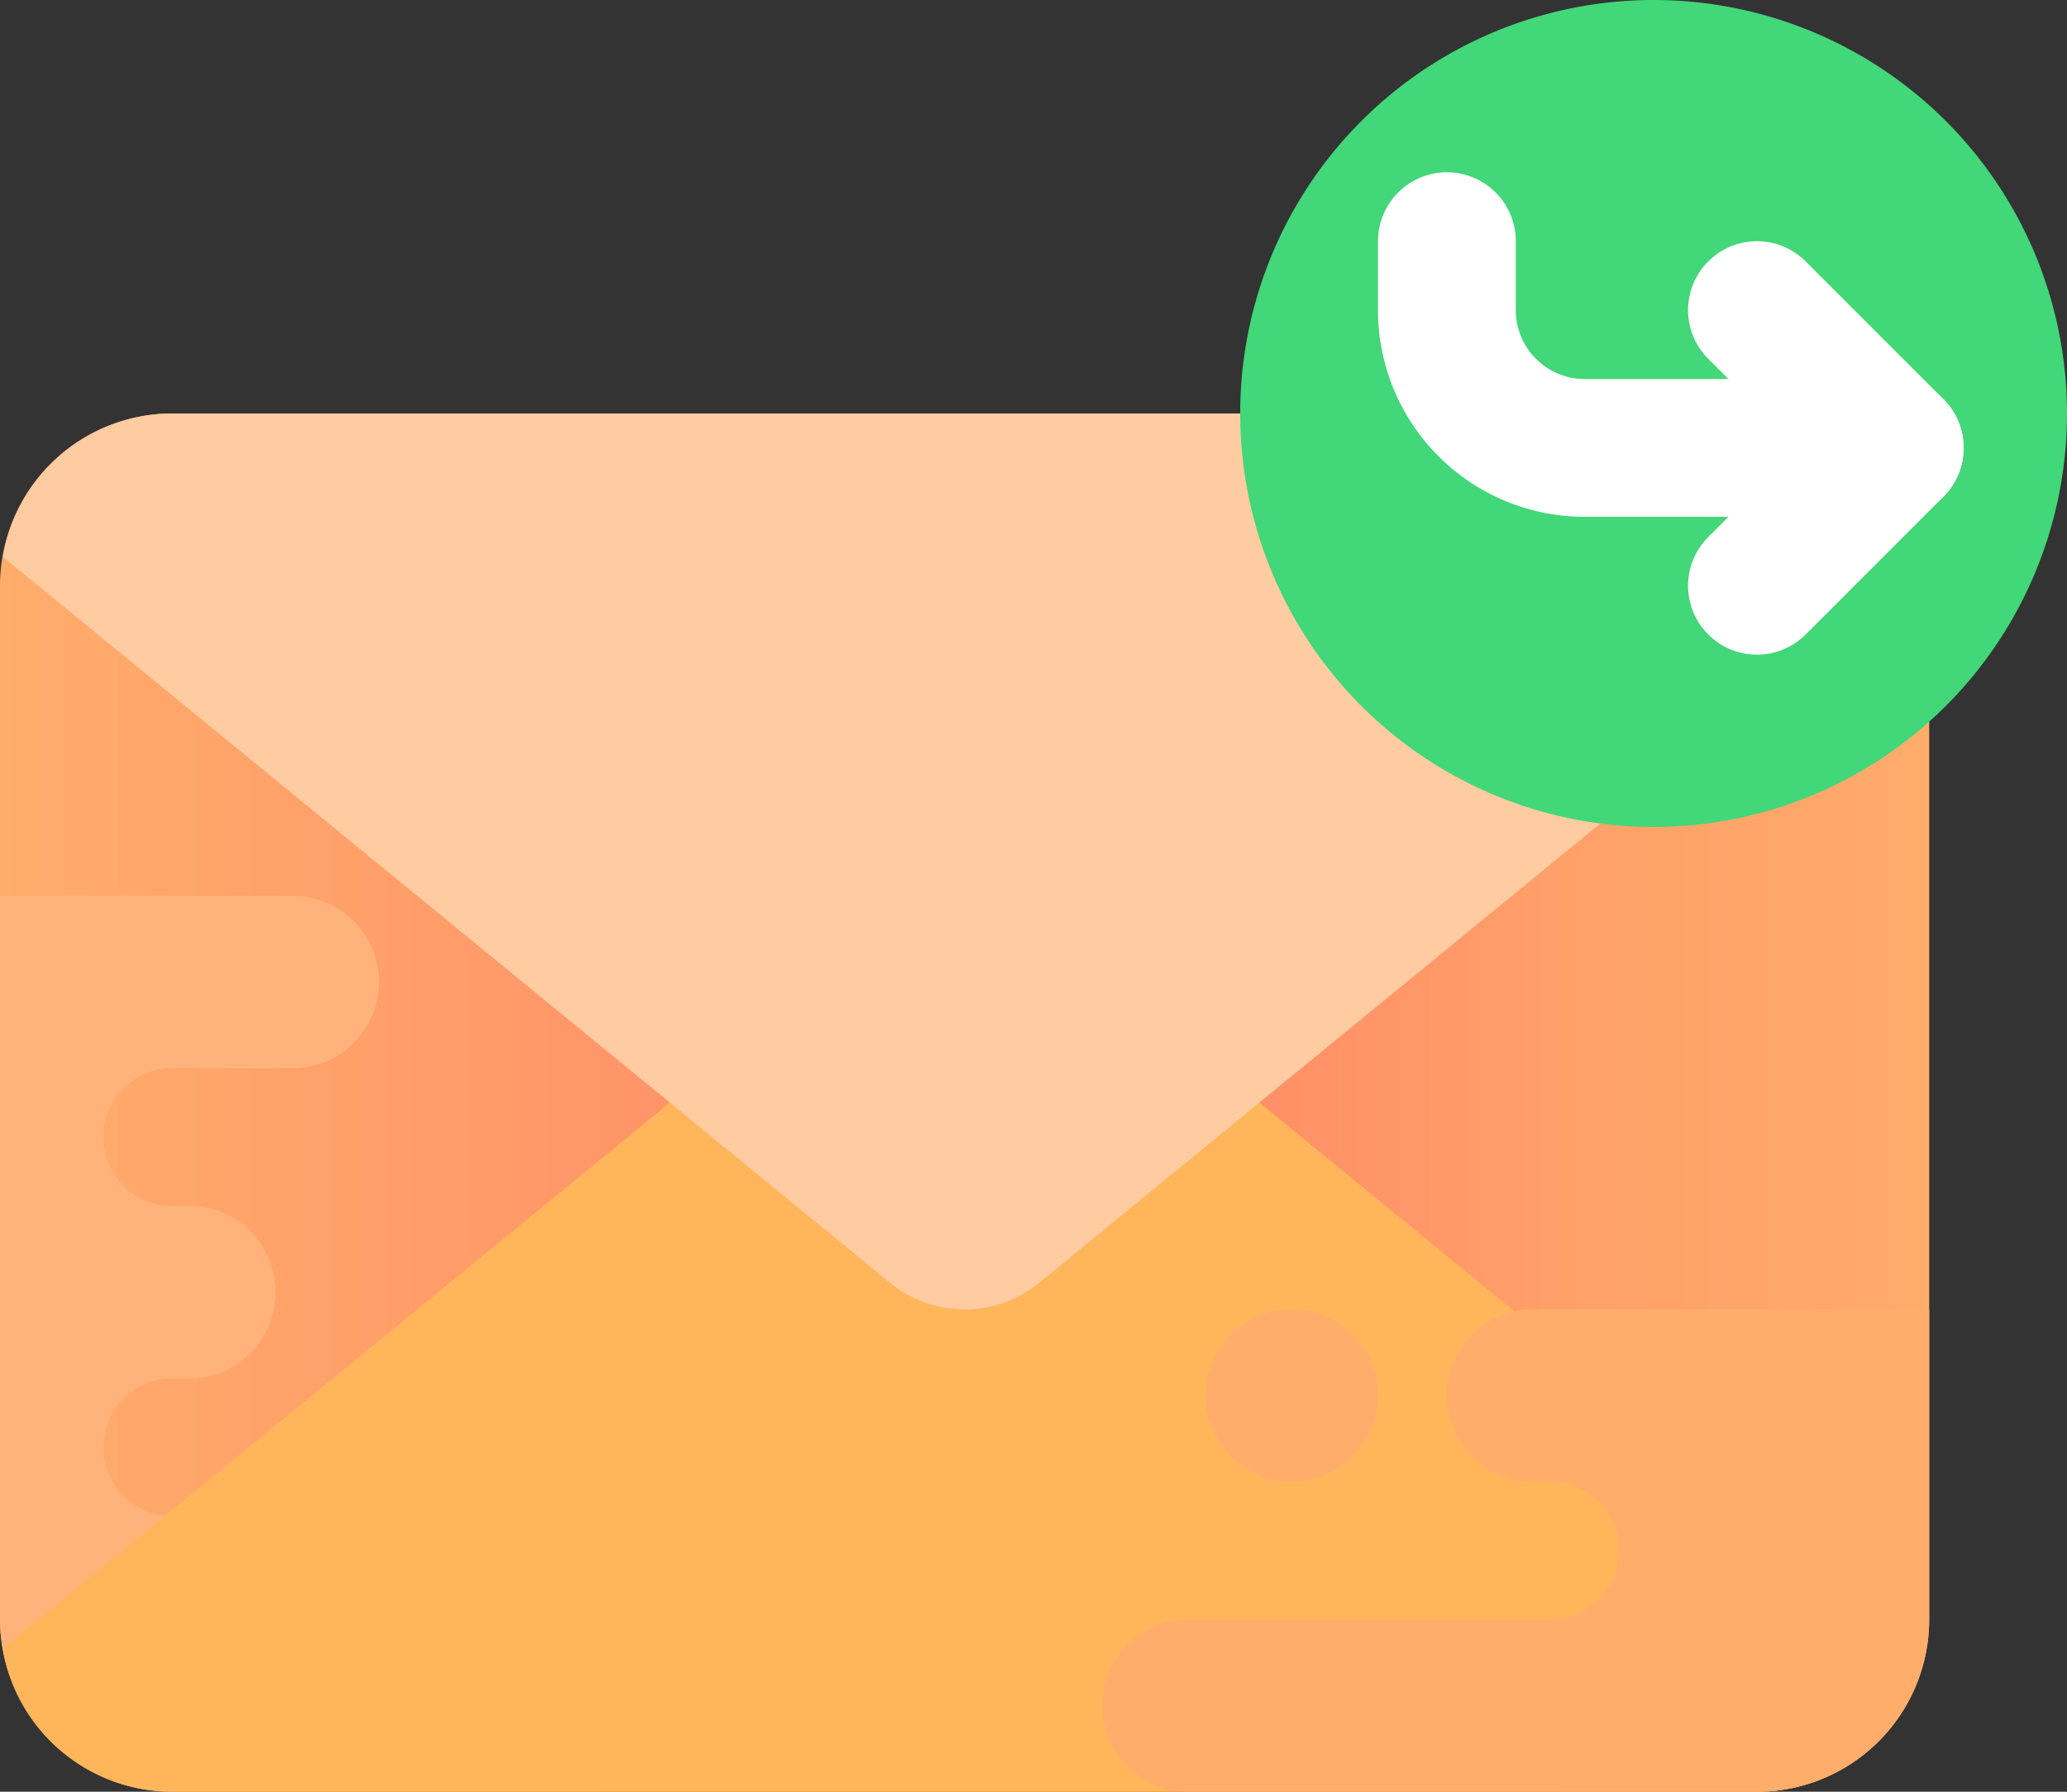 <svg xmlns="http://www.w3.org/2000/svg" xmlns:xlink="http://www.w3.org/1999/xlink" width="60" height="52" viewBox="0 0 60 52">
  <rect x="0" y="0" width="60" height="52" fill="#333333" stroke="none"/>
  <defs>
    <linearGradient id="linear-gradient" y1="235.85" x2="1" y2="235.85" gradientUnits="objectBoundingBox">
      <stop offset="0" stop-color="#ffad6b"/>
      <stop offset="0.472" stop-color="#ff8b67"/>
      <stop offset="0.62" stop-color="#ff8b67"/>
      <stop offset="0.65" stop-color="#ff8f67"/>
      <stop offset="0.822" stop-color="#ffa169"/>
      <stop offset="0.947" stop-color="#ffa76a"/>
      <stop offset="1" stop-color="#ffad6b"/>
    </linearGradient>
    <linearGradient id="linear-gradient-2" x1="0.5" y1="406.269" x2="0.5" y2="405.269" gradientUnits="objectBoundingBox">
      <stop offset="0" stop-color="#f9af70"/>
      <stop offset="1" stop-color="#ffb37b"/>
    </linearGradient>
    <linearGradient id="linear-gradient-3" x1="-26.109" y1="171.298" x2="-26.091" y2="171.298" gradientUnits="objectBoundingBox">
      <stop offset="0" stop-color="#ff9757"/>
      <stop offset="1" stop-color="#ffb65b"/>
    </linearGradient>
    <linearGradient id="linear-gradient-4" x1="0.5" y1="363.056" x2="0.5" y2="362.056" gradientUnits="objectBoundingBox">
      <stop offset="0" stop-color="#f39d75"/>
      <stop offset="0.226" stop-color="#f7ab82"/>
      <stop offset="0.703" stop-color="#fdc298"/>
      <stop offset="1" stop-color="#ffcba0"/>
    </linearGradient>
    <linearGradient id="linear-gradient-5" x1="0.5" y1="392.25" x2="0.5" y2="393.25" gradientUnits="objectBoundingBox">
      <stop offset="0" stop-color="#42d778"/>
      <stop offset="0.428" stop-color="#3dca76"/>
      <stop offset="1" stop-color="#34b171"/>
    </linearGradient>
    <linearGradient id="linear-gradient-6" x1="0.5" y1="1883.8" x2="0.5" y2="1880.986" gradientUnits="objectBoundingBox">
      <stop offset="0" stop-color="#ff8b67"/>
      <stop offset="0.847" stop-color="#ffa76a"/>
      <stop offset="1" stop-color="#ffad6b"/>
    </linearGradient>
    <linearGradient id="linear-gradient-7" y1="673.131" y2="671.512" xlink:href="#linear-gradient-6"/>
  </defs>
  <g id="new_post" transform="translate(-1732 -451)">
    <path id="Path_230" data-name="Path 230" d="M55,52H9a5,5,0,0,1-5-5V17a5,5,0,0,1,5-5H55a5,5,0,0,1,5,5V47A5,5,0,0,1,55,52Z" transform="translate(1728 451)" fill="url(#linear-gradient)"/>
    <path id="Path_231" data-name="Path 231" d="M5.023,49H12.5a2.5,2.5,0,0,0,0-5H9a2,2,0,0,1,0-4h.5a2.5,2.5,0,0,0,0-5H9a2,2,0,0,1,0-4h3.5a2.5,2.5,0,0,0,0-5H4V47a4.95,4.95,0,0,0,.546,2.229C4.683,48.918,4.843,48.762,5.023,49Z" transform="translate(1728 451)" fill="url(#linear-gradient-2)"/>
    <path id="Path_232" data-name="Path 232" d="M32,25,4.085,47.84A4.99,4.99,0,0,0,9,52H55a4.99,4.99,0,0,0,4.915-4.16L32,25" transform="translate(1728 451)" fill="url(#linear-gradient-3)"/>
    <path id="Path_233" data-name="Path 233" d="M4.085,16.16l25.75,21.069a3.42,3.42,0,0,0,4.33,0L59.915,16.16A4.99,4.99,0,0,0,55,12H9A4.99,4.99,0,0,0,4.085,16.16Z" transform="translate(1728 451)" fill="url(#linear-gradient-4)"/>
    <path id="Path_234" data-name="Path 234" d="M52,0A12,12,0,1,0,64,12,12,12,0,0,0,52,0Z" transform="translate(1728 451)" fill="url(#linear-gradient-5)"/>
    <path id="Path_235" data-name="Path 235" d="M41.5,43h0A2.5,2.5,0,0,1,39,40.5h0A2.5,2.5,0,0,1,41.5,38h0A2.5,2.5,0,0,1,44,40.5h0A2.5,2.5,0,0,1,41.5,43Z" transform="translate(1728 451)" fill="url(#linear-gradient-6)"/>
    <path id="Path_236" data-name="Path 236" d="M60,47V38H48.5a2.5,2.5,0,0,0,0,5H49a2,2,0,0,1,0,4H38.5a2.5,2.5,0,0,0,0,5H55A5,5,0,0,0,60,47Z" transform="translate(1728 451)" fill="url(#linear-gradient-7)"/>
    <path id="Path_237" data-name="Path 237" d="M46,7V9a4,4,0,0,0,4,4h8" transform="translate(1728 451)" fill="none" stroke="#fff" stroke-linecap="round" stroke-linejoin="round" stroke-width="4"/>
    <line id="Line_1" data-name="Line 1" x1="4" y2="4" transform="translate(1783 464)" fill="none" stroke="#fff" stroke-linecap="round" stroke-linejoin="round" stroke-width="4"/>
    <line id="Line_2" data-name="Line 2" x1="4" y1="4" transform="translate(1783 460)" fill="none" stroke="#fff" stroke-linecap="round" stroke-linejoin="round" stroke-width="4"/>
  </g>
</svg>
